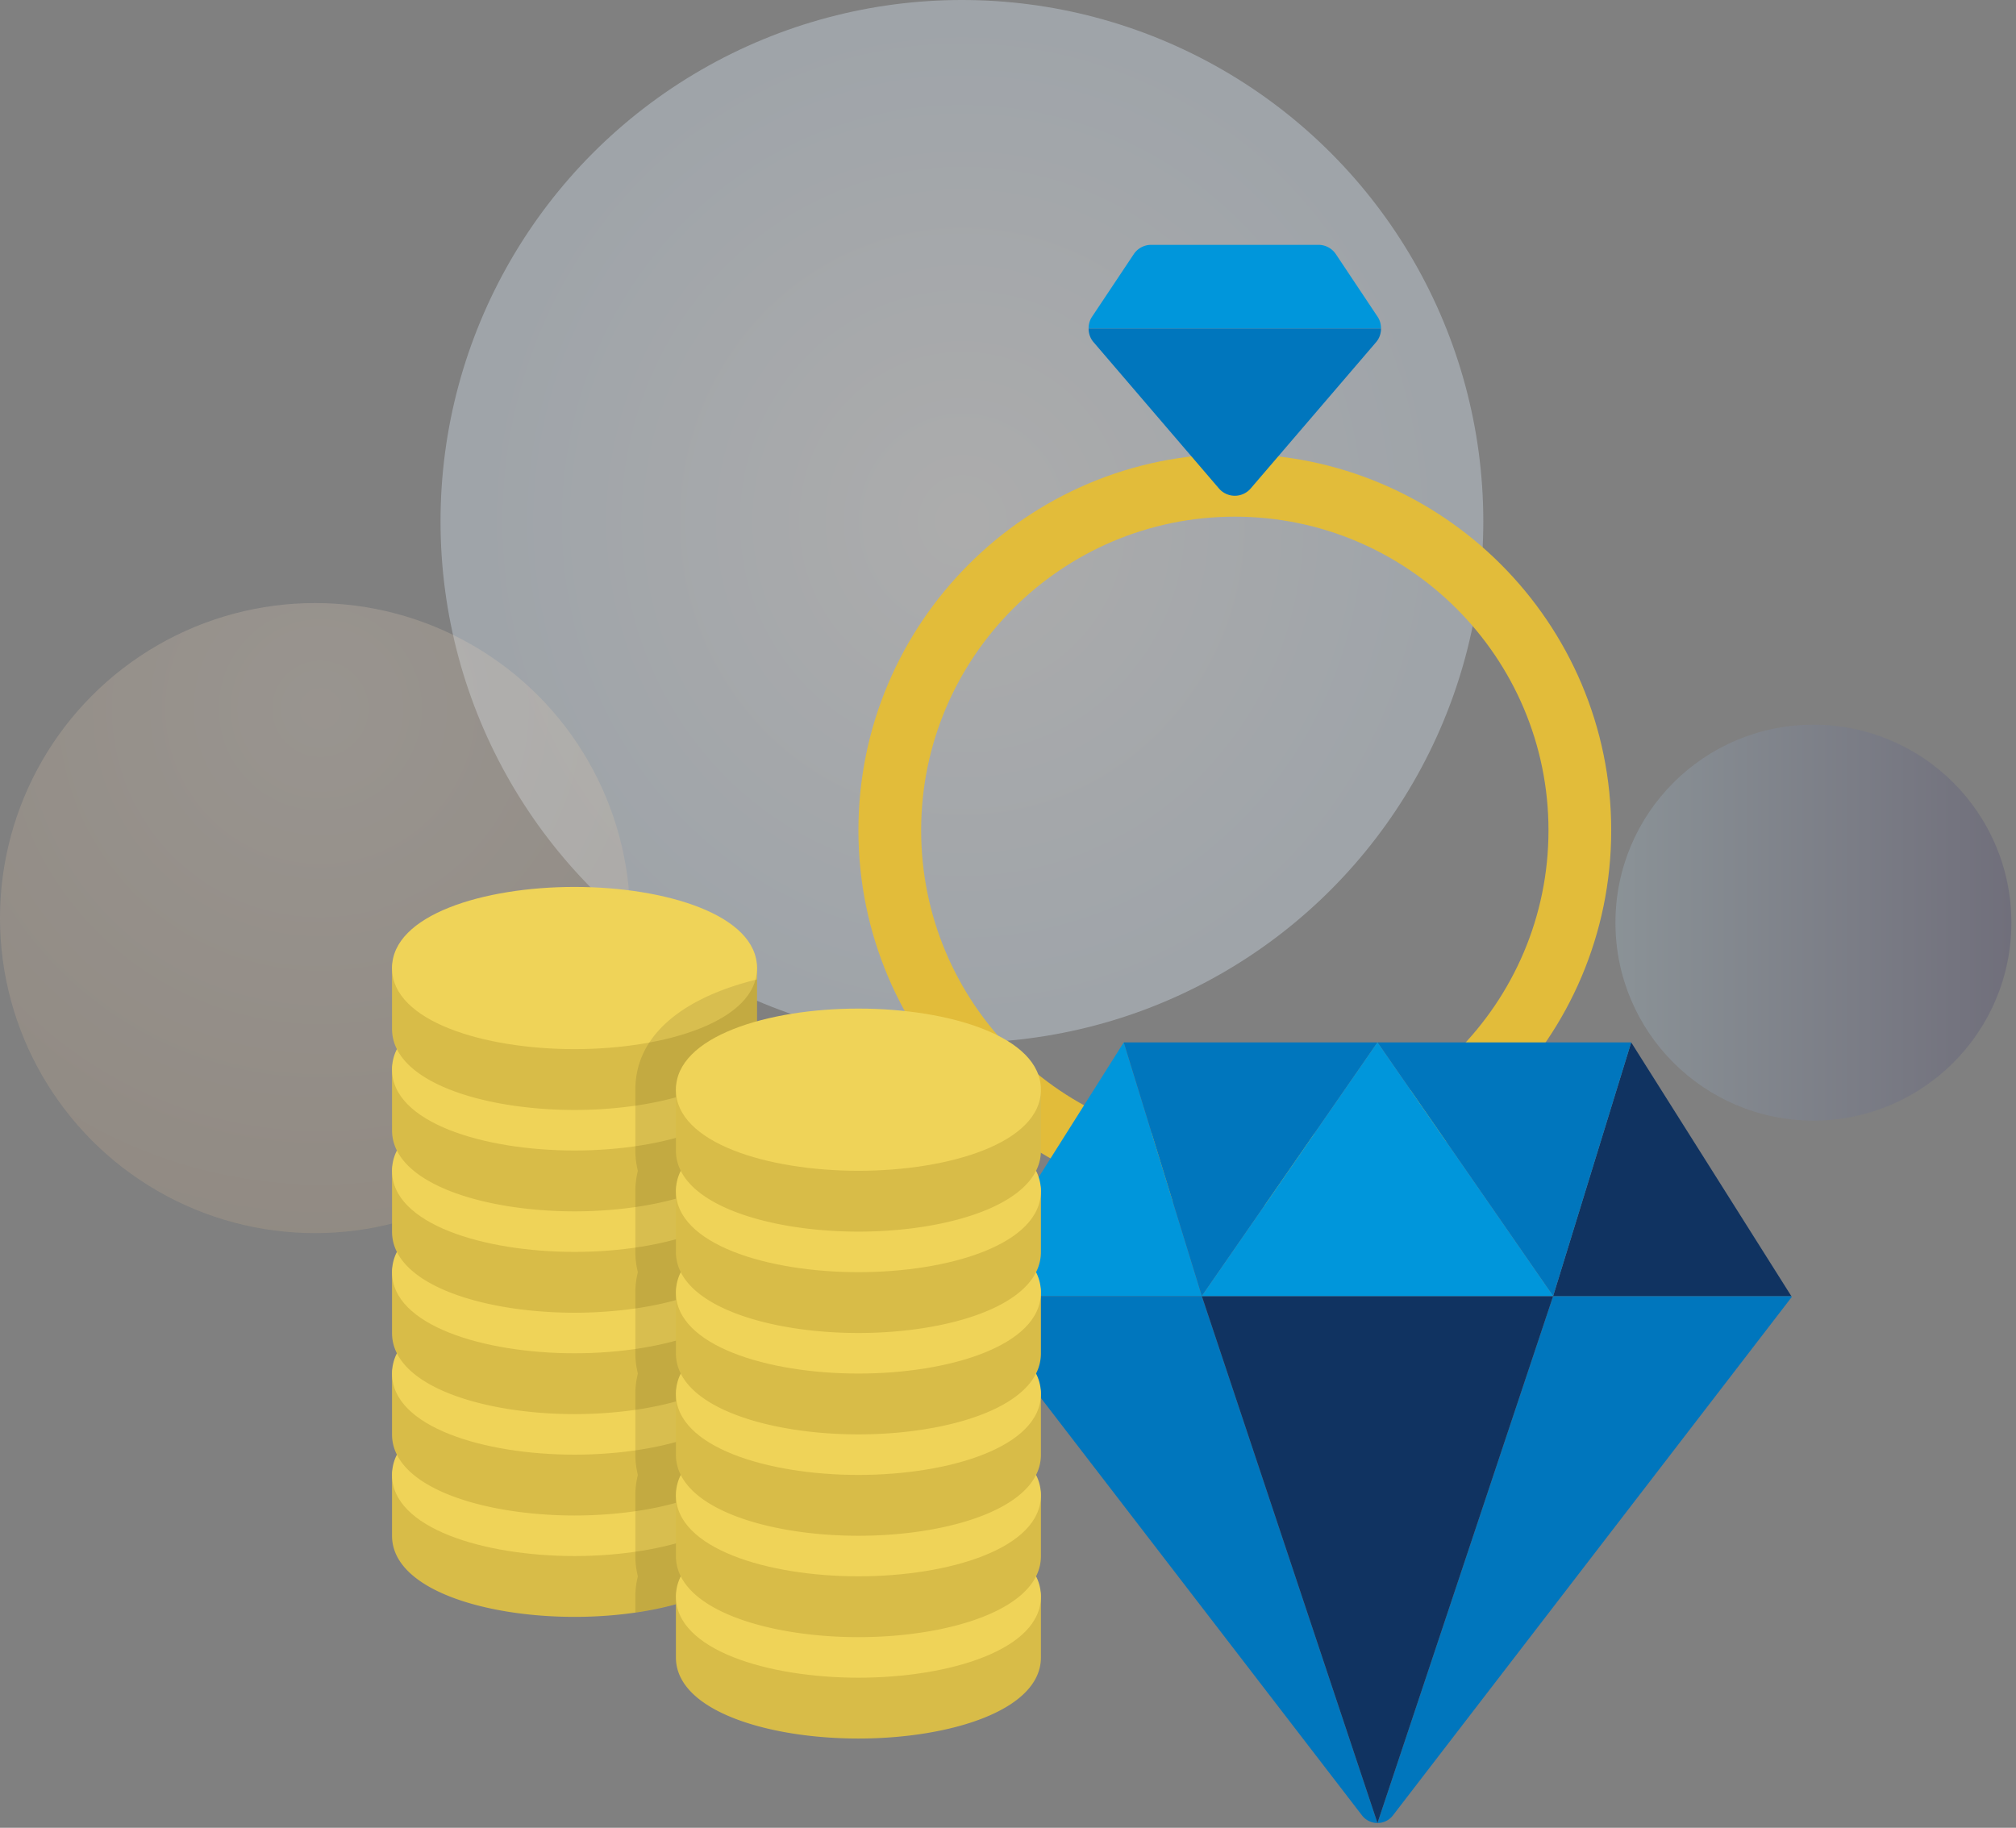 <svg xmlns="http://www.w3.org/2000/svg" width="343" height="311"><rect width="100%" height="100%" fill="#808080" stroke="none"/><defs><radialGradient cx="50%" cy="50%" fx="50%" fy="50%" r="50%" gradientTransform="matrix(0 1 -.957 0 .979 0)" id="b"><stop stop-color="#FFF" offset="0%"/><stop stop-color="#D8E7F6" offset="100%"/></radialGradient><radialGradient cx="50.843%" cy="16.732%" fx="50.843%" fy="16.732%" r="83.268%" id="c"><stop stop-color="#FEE8CF" offset="0%"/><stop stop-color="#D8B793" offset="100%"/></radialGradient><linearGradient x1="99.374%" y1="66.756%" x2=".808%" y2="66.756%" id="a"><stop stop-color="#332D69" offset="0%"/><stop stop-color="#B7DCF3" offset="100%"/></linearGradient></defs><g fill="none" fill-rule="evenodd"><circle fill-opacity=".2" fill="url(#a)" cx="308.531" cy="156.989" r="33.681"/><circle fill-opacity=".5" fill="url(#b)" opacity=".7" cx="163.659" cy="88.708" r="88.708"/><circle fill-opacity=".2" fill="url(#c)" cx="53.604" cy="156.213" r="53.604"/><g fill-rule="nonzero"><path d="M210.09 77.237c-35.31 0-64.04 28.73-64.04 64.04 0 35.312 28.73 64.041 64.04 64.041 35.312 0 64.041-28.73 64.041-64.04 0-35.312-28.73-64.041-64.04-64.041zm0 117.408c-29.426 0-53.367-23.94-53.367-53.368 0-29.426 23.941-53.367 53.368-53.367 29.426 0 53.367 23.94 53.367 53.368 0 29.426-23.94 53.367-53.367 53.367z" fill="#E2BC3A"/><path d="M234.398 53.915l-7.116-10.673a3.562 3.562 0 00-2.96-1.583h-28.463a3.562 3.562 0 00-2.96 1.583l-7.115 10.673c-.399.602-.57 1.288-.57 1.975h49.753c0-.687-.17-1.373-.57-1.975z" fill="#0096DB"/><path d="M185.214 55.89c0 .829.26 1.654.83 2.316l21.346 24.905a3.55 3.55 0 002.7 1.241 3.55 3.55 0 002.701-1.241l21.347-24.905c.57-.662.829-1.487.829-2.316h-49.753z" fill="#0076BD"/></g><g fill-rule="nonzero"><path d="M264.247 220.527l-29.886 89.657a3.317 3.317 0 002.632-1.296l67.864-88.223-.087-.138h-40.523z" fill="#0076BD"/><path fill="#103361" d="M304.77 220.527l-27.24-43.168-13.283 43.168z"/><path fill="#0096DB" d="M191.193 177.359l-27.24 43.168h40.523z"/><path d="M163.953 220.527l-.087.138 67.864 88.223a3.317 3.317 0 002.631 1.296l-29.885-89.657h-40.523z" fill="#0076BD"/><path fill="#0076BD" d="M234.361 177.359h-43.168l13.283 43.168z"/><path fill="#103361" d="M204.476 220.527l29.885 89.657 29.886-89.657z"/><path fill="#0076BD" d="M277.53 177.359h-43.17l29.886 43.168z"/><path fill="#0096DB" d="M264.247 220.527l-29.886-43.168-29.885 43.168z"/></g><g fill-rule="nonzero"><path d="M125.35 247.509h-55.2a3.45 3.45 0 00-3.45 3.45v10.35c0 9.06 15.62 13.8 31.05 13.8 15.43 0 31.05-4.74 31.05-13.8v-10.35a3.45 3.45 0 00-3.45-3.45z" fill="#D8BC48"/><path d="M97.75 237.159c-15.43 0-31.05 4.74-31.05 13.8s15.62 13.8 31.05 13.8c15.43 0 31.05-4.74 31.05-13.8s-15.62-13.8-31.05-13.8z" fill="#EFD358"/><path d="M125.35 230.259h-55.2a3.45 3.45 0 00-3.45 3.45v10.35c0 9.06 15.62 13.8 31.05 13.8 15.43 0 31.05-4.74 31.05-13.8v-10.35a3.45 3.45 0 00-3.45-3.45z" fill="#D8BC48"/><path d="M97.75 219.909c-15.43 0-31.05 4.74-31.05 13.8s15.62 13.8 31.05 13.8c15.43 0 31.05-4.74 31.05-13.8s-15.62-13.8-31.05-13.8z" fill="#EFD358"/><path d="M125.35 213.009h-55.2a3.45 3.45 0 00-3.45 3.45v10.35c0 9.06 15.62 13.8 31.05 13.8 15.43 0 31.05-4.74 31.05-13.8v-10.35a3.45 3.45 0 00-3.45-3.45z" fill="#D8BC48"/><path d="M97.75 202.659c-15.43 0-31.05 4.74-31.05 13.8s15.62 13.8 31.05 13.8c15.43 0 31.05-4.74 31.05-13.8s-15.62-13.8-31.05-13.8z" fill="#EFD358"/><path d="M125.35 195.759h-55.2a3.45 3.45 0 00-3.45 3.45v10.35c0 9.06 15.62 13.8 31.05 13.8 15.43 0 31.05-4.74 31.05-13.8v-10.35a3.45 3.45 0 00-3.45-3.45z" fill="#D8BC48"/><path d="M97.75 185.409c-15.43 0-31.05 4.74-31.05 13.8s15.62 13.8 31.05 13.8c15.43 0 31.05-4.74 31.05-13.8s-15.62-13.8-31.05-13.8z" fill="#EFD358"/><path d="M125.35 178.509h-55.2a3.45 3.45 0 00-3.45 3.45v10.35c0 9.06 15.62 13.8 31.05 13.8 15.43 0 31.05-4.74 31.05-13.8v-10.35a3.45 3.45 0 00-3.45-3.45z" fill="#D8BC48"/><path d="M97.75 168.159c-15.43 0-31.05 4.74-31.05 13.8s15.62 13.8 31.05 13.8c15.43 0 31.05-4.74 31.05-13.8s-15.62-13.8-31.05-13.8z" fill="#EFD358"/><path d="M125.35 161.259h-55.2a3.45 3.45 0 00-3.45 3.45v10.35c0 9.06 15.62 13.8 31.05 13.8 15.43 0 31.05-4.74 31.05-13.8v-10.35a3.45 3.45 0 00-3.45-3.45z" fill="#D8BC48"/><path d="M97.75 150.909c-15.43 0-31.05 4.74-31.05 13.8s15.62 13.8 31.05 13.8c15.43 0 31.05-4.74 31.05-13.8s-15.62-13.8-31.05-13.8z" fill="#EFD358"/><path d="M128.8 166.651c-11.73 2.86-20.7 8.95-20.7 18.758v10.35c0 1.165.143 2.32.426 3.45a14.175 14.175 0 00-.426 3.45v10.35c0 1.165.143 2.32.426 3.45a14.175 14.175 0 00-.426 3.45v10.35c0 1.165.143 2.32.426 3.45a14.175 14.175 0 00-.426 3.45v10.35c0 1.165.143 2.32.426 3.45a14.175 14.175 0 00-.426 3.45v10.35c0 1.165.143 2.32.426 3.45a14.175 14.175 0 00-.426 3.45v2.708c11.362-1.647 20.7-6.057 20.7-13.058v-10.35c0-1.233-.312-2.378-.85-3.45.538-1.072.85-2.217.85-3.45v-10.35c0-1.233-.312-2.378-.85-3.45.538-1.072.85-2.217.85-3.45v-10.35c0-1.233-.312-2.378-.85-3.45.538-1.072.85-2.217.85-3.45v-10.35c0-1.233-.312-2.378-.85-3.45.538-1.072.85-2.217.85-3.45v-10.35c0-1.233-.312-2.378-.85-3.45.538-1.072.85-2.217.85-3.45v-8.408z" fill="#000" opacity=".1"/><path d="M173.65 268.209h-55.2a3.45 3.45 0 00-3.45 3.45v10.35c0 9.06 15.62 13.8 31.05 13.8 15.43 0 31.05-4.74 31.05-13.8v-10.35a3.45 3.45 0 00-3.45-3.45z" fill="#D8BC48"/><path d="M146.05 257.859c-15.43 0-31.05 4.74-31.05 13.8s15.62 13.8 31.05 13.8c15.43 0 31.05-4.74 31.05-13.8s-15.62-13.8-31.05-13.8z" fill="#EFD358"/><path d="M173.65 250.959h-55.2a3.45 3.45 0 00-3.45 3.45v10.35c0 9.06 15.62 13.8 31.05 13.8 15.43 0 31.05-4.74 31.05-13.8v-10.35a3.45 3.45 0 00-3.45-3.45z" fill="#D8BC48"/><path d="M146.05 240.609c-15.43 0-31.05 4.74-31.05 13.8s15.62 13.8 31.05 13.8c15.43 0 31.05-4.74 31.05-13.8s-15.62-13.8-31.05-13.8z" fill="#EFD358"/><path d="M173.65 233.709h-55.2a3.45 3.45 0 00-3.45 3.45v10.35c0 9.06 15.62 13.8 31.05 13.8 15.43 0 31.05-4.74 31.05-13.8v-10.35a3.45 3.45 0 00-3.45-3.45z" fill="#D8BC48"/><path d="M146.05 223.359c-15.43 0-31.05 4.74-31.05 13.8s15.62 13.8 31.05 13.8c15.43 0 31.05-4.74 31.05-13.8s-15.62-13.8-31.05-13.8z" fill="#EFD358"/><path d="M173.65 216.459h-55.2a3.45 3.45 0 00-3.45 3.45v10.35c0 9.06 15.62 13.8 31.05 13.8 15.43 0 31.05-4.74 31.05-13.8v-10.35a3.45 3.45 0 00-3.45-3.45z" fill="#D8BC48"/><path d="M146.05 206.109c-15.43 0-31.05 4.74-31.05 13.8s15.62 13.8 31.05 13.8c15.43 0 31.05-4.74 31.05-13.8s-15.62-13.8-31.05-13.8z" fill="#EFD358"/><path d="M173.65 199.209h-55.2a3.45 3.45 0 00-3.45 3.45v10.35c0 9.06 15.62 13.8 31.05 13.8 15.43 0 31.05-4.74 31.05-13.8v-10.35a3.45 3.45 0 00-3.45-3.45z" fill="#D8BC48"/><path d="M146.05 188.859c-15.43 0-31.05 4.74-31.05 13.8s15.62 13.8 31.05 13.8c15.43 0 31.05-4.74 31.05-13.8s-15.62-13.8-31.05-13.8z" fill="#EFD358"/><path d="M173.65 181.959h-55.2a3.45 3.45 0 00-3.45 3.45v10.35c0 9.06 15.62 13.8 31.05 13.8 15.43 0 31.05-4.74 31.05-13.8v-10.35a3.45 3.45 0 00-3.45-3.45z" fill="#D8BC48"/><path d="M146.05 171.609c-15.43 0-31.05 4.74-31.05 13.8s15.62 13.8 31.05 13.8c15.43 0 31.05-4.74 31.05-13.8s-15.62-13.8-31.05-13.8z" fill="#EFD358"/></g></g></svg>